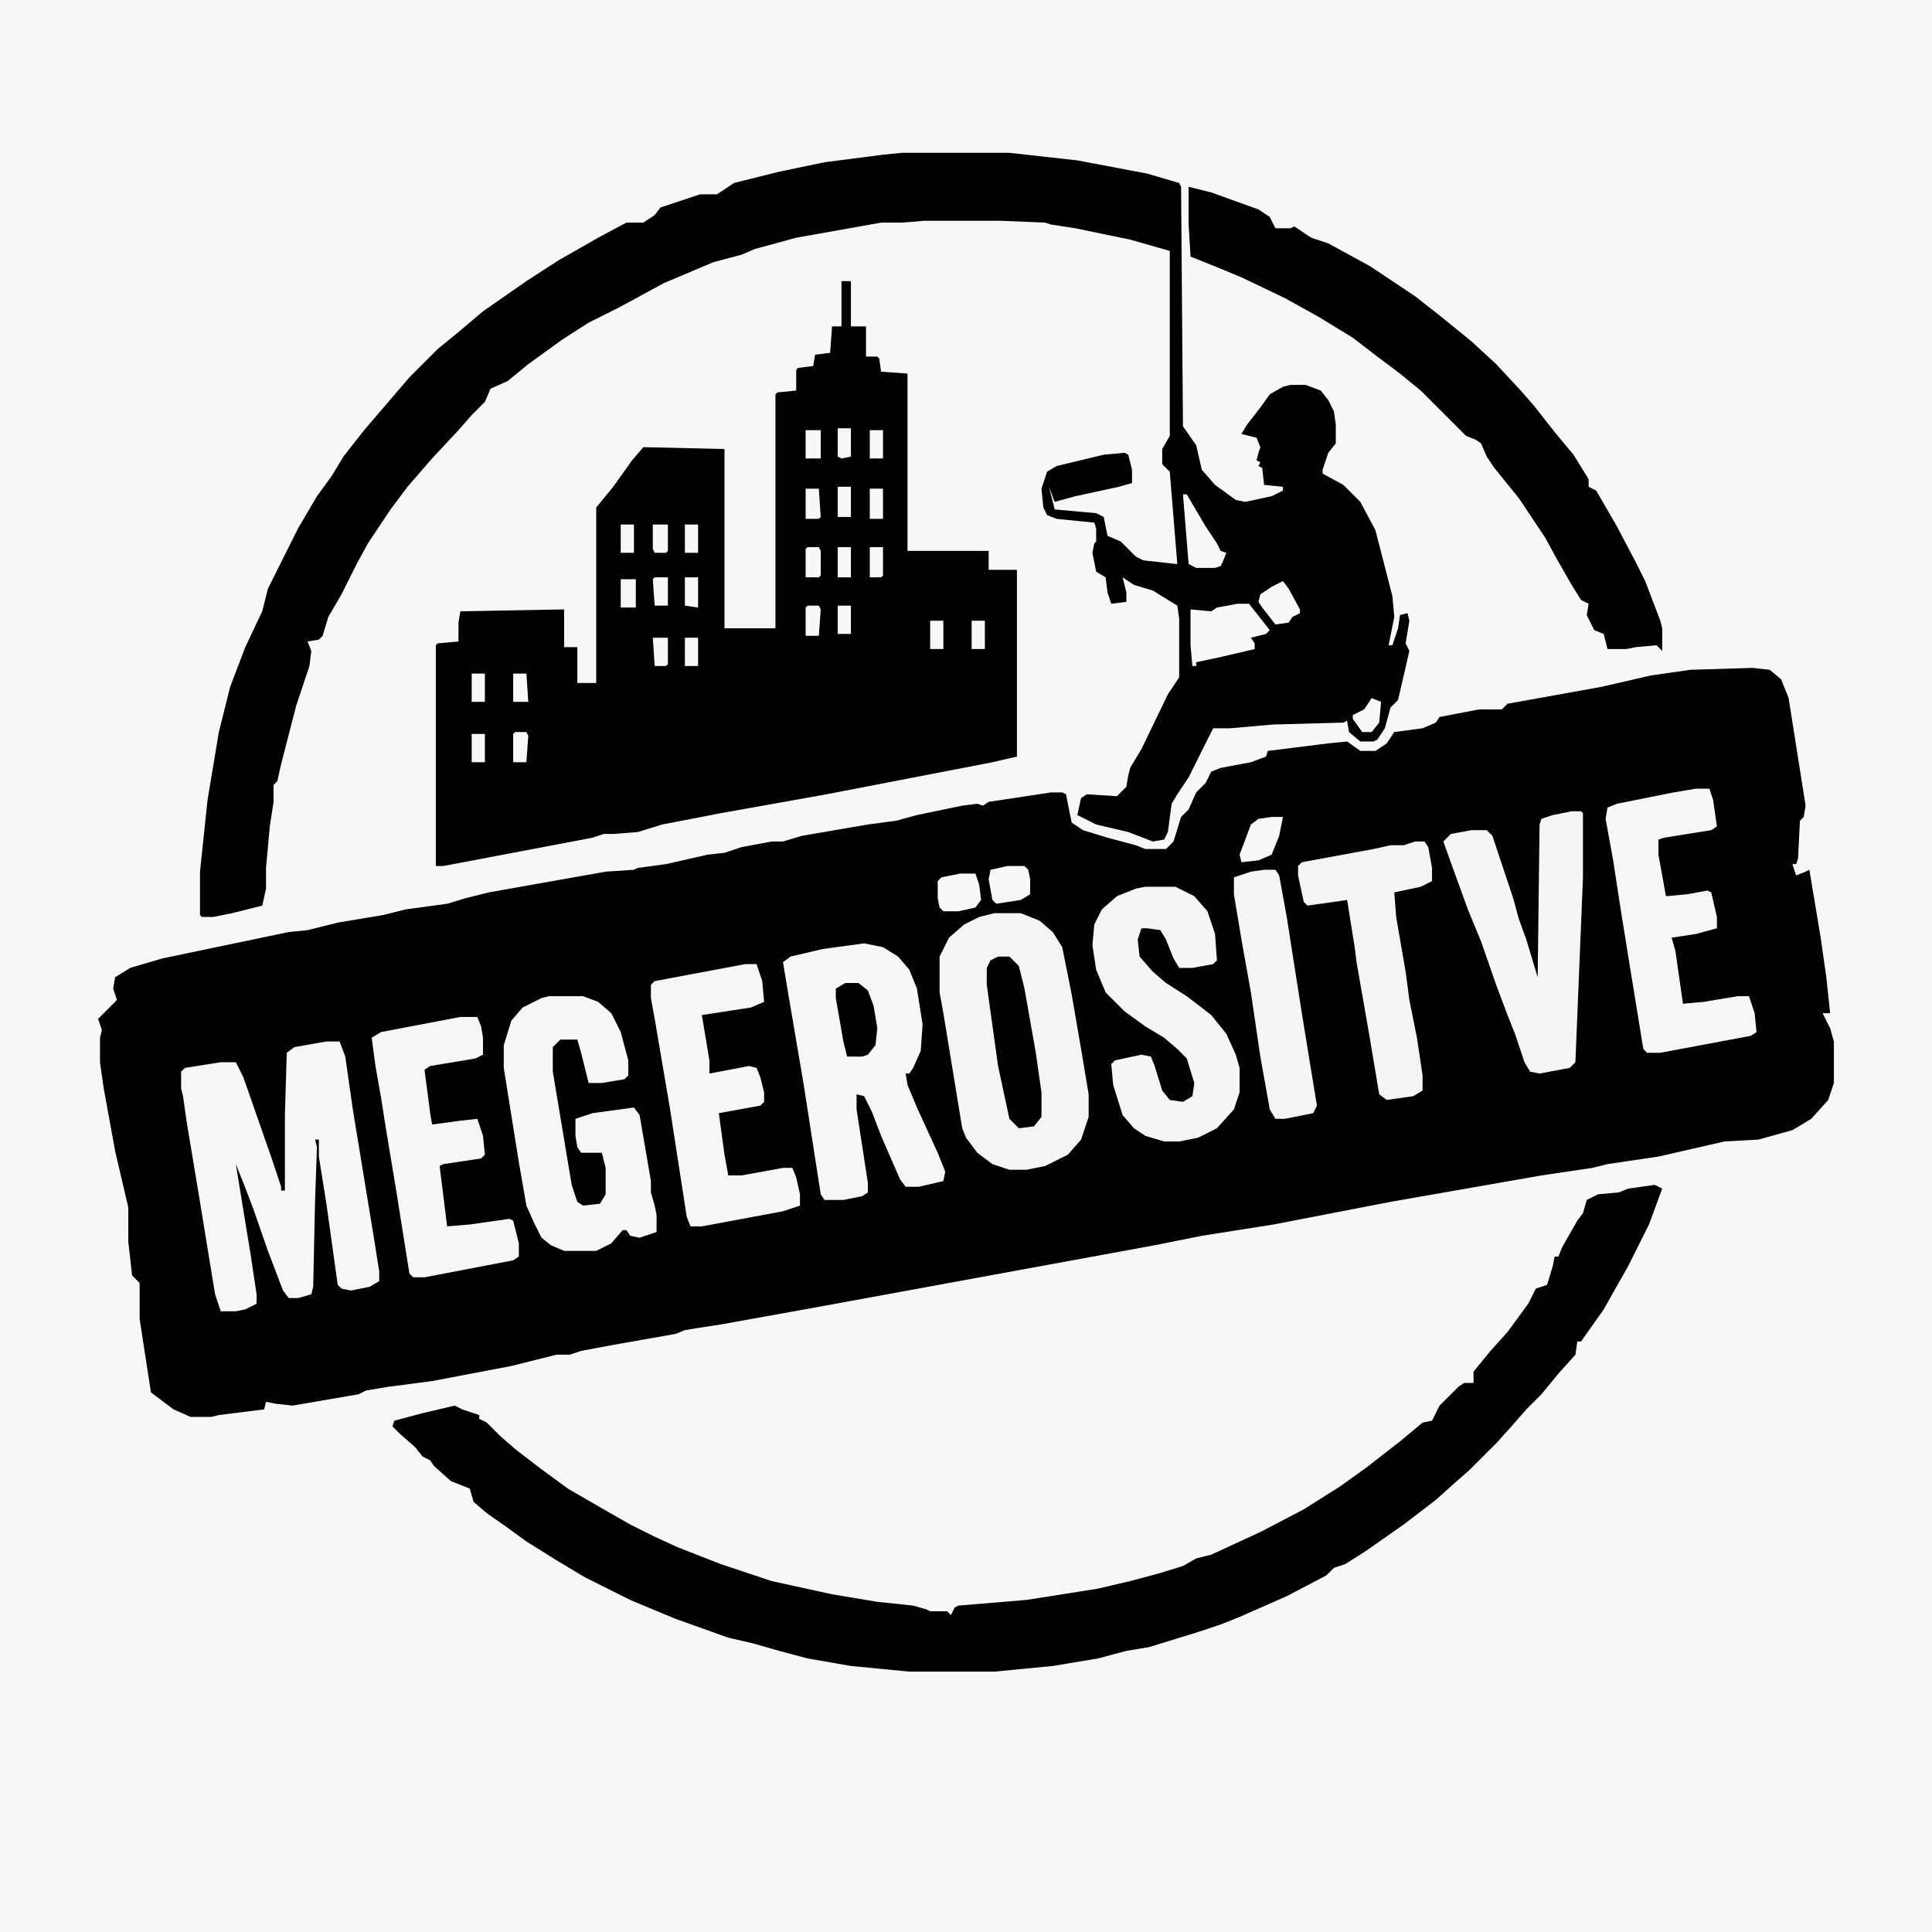 <?xml version="1.0" encoding="UTF-8"?>
<svg version="1.1" viewBox="0 0 1024 1024" width="1024" height="1024" xmlns="http://www.w3.org/2000/svg">
<path transform="translate(0)" d="m0 0h1024v1024h-1024z" fill="#F7F7F5"/>
<path transform="translate(929,354)" d="m0 0 9 1 6 5 4 10 9 57-1 6-2 2-1 20-1 3h-2l2 6 5-2 2-1 6 36 3 21 2 19h-4l4 8 2 7v22l-3 9-9 10-10 6-18 5-18 1-35 8-27 4-8 2-27 4-80 14-62 12-38 6-25 5-180 33-50 9-13 2-6 1-5 2-34 6-16 3-6 2h-7l-24 6-42 8-23 3-12 2-4 2-35 6-9-1-5-1-1 4-24 3-4 1h-11l-9-4-12-9-6-39v-19l-4-4-2-18v-18l-7-30-6-33-2-14v-13l1-4-2-6 10-10-2-6 1-6 8-5 17-5 67-14 10-1 16-4 24-4 12-3 22-3 10-3 12-3 62-11 15-1 2-1 15-2 22-5 9-1 9-3 16-3h6l10-3 35-6 15-2 11-3 24-5 8-1 3 1 3-2 33-5h6l2 1 3 15 6 4 13 4 15 4 5 2h11l4-4 4-13 4-4 4-9 5-5 3-6 5-2 16-3 8-3 1-3 32-4 10-1 7 5h8l6-4 4-6 15-2 7-3 2-3 21-4h12l3-3 50-9 26-6 21-3z"/>
<path transform="translate(446,149)" d="m0 0h5v24h8v16h6l1 1 1 7 14 1v94h43v10h15v99l-13 3-88 17-56 10-31 6-13 4-13 1h-5l-6 2-79 15h-4v-117l1-1 11-1v-10l1-6 55-1v20h7v19h10v-93l9-11 10-14 6-7 43 1v95h27v-124l1-1 10-1v-11l1-1 8-1 1-6 8-1 1-14h5z"/>
<path transform="translate(478,81)" d="m0 0h57l36 4 37 7 17 5 1 2 1 127 7 10 3 13 7 8 11 8 5 1 14-3 6-3v-2l-10-1-1-9-2-1 1-2-2-1 1-4 1-3-2-5-8-2 3-5 7-9 5-7 7-4 4-1h8l8 3 4 5 3 6 1 7v10l-4 5-3 9v2l11 6 9 9 8 15 9 35 1 11-3 15h2l3-9 1-7 4-1 1 4-2 12 2 4-6 26-4 4-3 11-4 6-2 1h-7l-6-5-1-6-2 1-37 1-23 2h-9l-13 26-6 9-3 5-2 15-2 4-6 1-13-5-17-4-10-5 2-9 3-2 16 1 5-5 1-6 1-4 6-10 14-29 6-9v-31l-1-7-13-8-10-3-6-4 2 8v5l-8 1-2-6-1-8-5-3-2-10 1-5 1-1v-7l-1-3-20-2-5-2-2-4-1-10 3-9 5-3 25-6 11-1 2 1 2 8v7l-7 2-23 5-11 3-3-8 3 12 22 2 4 2 2 10 7 3 8 8 4 2 18 2-4-49-4-4v-8l4-7v-98l-21-6-29-6-13-2-3-1-24-1h-40l-12 1h-11l-45 8-22 6-7 3-15 4-26 11-24 13-16 8-14 9-18 13-11 9-9 4-3 7-7 7-7 8-14 15-13 15-9 12-12 18-6 11-8 16-7 12-3 10-2 2-6 1 2 5-1 8-7 21-8 31-2 9-2 2v9l-2 13-2 22v11l-2 9-16 4-10 2h-6l-1-1v-23l4-38 6-36 6-24 8-21 9-19 3-12 16-32 10-17 8-11 6-10 11-14 24-28 15-15 11-9 13-11 23-16 17-11 21-12 15-8h9l6-4 3-4 21-7h9l9-6 24-6 24-5 31-4z"/>
<path transform="translate(877,628)" d="m0 0 4 2-7 19-11 22-13 23-12 17h-2l-1 7-9 10-9 11-8 8-7 8-9 10-14 14-8 7-10 9-17 13-20 14-11 7-6 2-4 4-21 11-25 11-10 4-12 4-26 8-12 2-15 4-24 4-31 3h-45l-31-3-23-4-15-4-14-4-13-3-28-10-24-10-24-12-15-9-16-10-11-8-10-7-7-6-2-7-10-4-9-8-2-3-4-2-4-5-8-7-4-4 1-3 15-4 17-4 4 2 9 3v2l4 2 7 7 8 7 13 10 15 11 19 11 14 8 12 6 13 6 23 9 27 9 32 7 24 4 19 2 7 2 2 1h9l2 2 2-4 2-1 36-3 38-6 17-4 15-4 13-4 7-4 8-2 26-12 23-12 19-12 14-10 18-14 12-10 5-1 4-8 10-10 3-2h5v-6l9-11 9-10 11-15 4-8 6-2 3-10 1-5h2l2-5 8-14 3-4 2-7 6-3 11-1 5-2z"/>
<path transform="translate(630,99)" d="m0 0 12 3 25 9 6 4 3 6h8l2-1 9 6 9 3 22 12 24 16 14 11 16 13 13 12 13 14 7 8 11 14 10 12 8 13v4l4 2 11 19 10 19 5 10 8 21 1 4v12l-3-3-11 1-5 1h-10l-2-8-5-2-4-8 1-6-4-2-5-8-8-14-6-11-14-21-13-16-4-6-3-7-3-2-5-2-24-24-11-9-12-9-13-10-18-11-18-10-23-11-12-5-15-6-1-17z"/>
<path transform="translate(173,552)" d="m0 0h7l3 8 4 28 11 67 3 19v5l-5 3-10 2-5-1-2-2-6-43-4-25v-9h-2l1 4-1 28-1 46-1 4-7 2h-5l-3-4-8-21-8-23-5-13-4-10 8 49 3 20v5l-6 3-5 1h-8l-3-9-9-55-6-36-2-14-1-4v-9l2-2 19-3h8l4 8 15 43 5 15v2h2v-40l1-33 4-3z" fill="#F6F6F4"/>
<path transform="translate(527,484)" d="m0 0h14l10 4 7 6 5 8 5 25 5 29 4 24v12l-4 12-7 8-12 6-10 2h-9l-9-3-8-6-6-8-2-5-10-61-2-11v-19l5-10 8-7 8-4z" fill="#F4F4F3"/>
<path transform="translate(458,500)" d="m0 0 10 2 8 5 6 7 4 10 3 19-1 14-4 9-2 3h-2l1 6 5 12 11 24 4 10-1 5-13 3h-7l-3-4-10-23-5-13-4-8-4-1v8l6 39v5l-3 2-10 2h-10l-2-3-9-58-8-47-3-18 4-3 17-4z" fill="#F6F6F4"/>
<path transform="translate(291,528)" d="m0 0h18l8 3 7 6 5 10 4 15v8l-2 2-12 2h-7l-4-16-2-7h-9l-4 4v13l10 60 3 9 3 2 9-1 3-5v-14l-2-8h-11l-2-3-1-6v-9l9-3 22-3 3 4 6 35v6l2 7 1 5v9l-9 3-5-1-2-3h-2l-6 7-8 4h-17l-7-3-5-4-4-8-4-9-4-23-8-50v-12l4-13 6-7 10-5z" fill="#F6F6F4"/>
<path transform="translate(607,470)" d="m0 0h16l10 5 7 8 4 12 1 14-2 2-11 2h-7l-3-5-4-10-3-5-7-1h-3l-2 6 1 9 7 8 7 6 11 7 13 10 8 10 5 11 2 7v13l-3 9-9 10-10 5-10 2h-8l-10-3-6-4-6-7-5-16-1-11 2-2 14-3 5 1 2 5 4 13 4 5 7 1 5-3 1-7-4-13-5-5-7-6-10-6-11-8-10-10-5-12-2-13 1-11 4-8 8-7 10-4z" fill="#F5F5F3"/>
<path transform="translate(833,430)" d="m0 0h5l1 1v34l-4 98-3 3-16 3-5-1-3-5-5-15-4-10-6-16-8-23-7-17-8-22-5-14 4-4 11-2h8l3 3 11 33 3 11 4 11 6 20 1-81 1-3 6-2z" fill="#F5F5F3"/>
<path transform="translate(395,511)" d="m0 0h6l3 9 1 11-7 3-26 4 4 24v7l21-4 4 1 2 5 2 8v5l-2 2-22 4 3 22 2 11h7l22-4h5l2 5 2 9v6l-9 3-43 8h-6l-2-5-9-58-8-47-2-11v-7l2-2z" fill="#F6F6F4"/>
<path transform="translate(899,418)" d="m0 0h7l2 6 2 14-3 2-25 4-3 1v8l4 22 11-1 11-2 2 1 3 13v6l-11 3-13 2 2 7 4 28 11-1 18-3h6l3 9 1 10-3 2-48 9h-7l-2-2-7-43-5-31-4-26-4-22 1-6 5-2 30-6z" fill="#F6F6F4"/>
<path transform="translate(244,539)" d="m0 0h9l2 5 1 6v9l-4 2-24 4-3 2 3 23 1 6 15-2 9-1 3 9 1 10-2 2-20 3-2 1 4 32 12-1 21-3 2 1 3 12v7l-3 2-47 9h-6l-2-2-7-44-5-30-3-19-3-17-2-15 5-3z" fill="#F6F6F4"/>
<path transform="translate(750,446)" d="m0 0h5l2 3 2 11v7l-6 3-14 3 1 13 5 29 2 15 4 20 3 20v8l-5 3-14 2-4-3-5-30-7-40-1-8-4-25-21 3-2-2-3-14v-5l2-2 38-7 9-2h7z" fill="#F4F4F2"/>
<path transform="translate(670,461)" d="m0 0h6l2 3 4 22 8 51 7 43 1 6-2 4-15 3h-5l-3-5-5-28-5-34-5-28-4-24v-9l9-3z" fill="#F4F4F2"/>
<path transform="translate(529,507)" d="m0 0h6l5 5 3 12 6 34 3 21v13l-4 5-8 1-5-5-6-28-6-43v-9l2-4z"/>
<path transform="translate(656,320)" d="m0 0h6l11 14-2 2-8 2 2 3v3l-17 4-14 3v2h-2l-1-11v-19l11 1 3-2z" fill="#F8F8F6"/>
<path transform="translate(448,521)" d="m0 0h7l5 4 3 8 2 12-1 9-4 5-3 1h-8l-2-8-4-23v-5z"/>
<path transform="translate(627,262)" d="m0 0h2l10 17 6 9 2 4 3 1-2 5-1 2-3 1h-10l-4-2z" fill="#F8F8F6"/>
<path transform="translate(509,463)" d="m0 0h8l2 6 1 8-3 4-9 2h-8l-2-2-1-5v-9l2-2z" fill="#F8F8F6"/>
<path transform="translate(534,459)" d="m0 0h9l2 2 1 5v8l-5 3-13 2-2-2-2-11 1-5z" fill="#F8F8F6"/>
<path transform="translate(674,433)" d="m0 0h6l-2 10-4 10-7 3-9 1-1-4 6-16 4-3z" fill="#F8F8F6"/>
<path transform="translate(680,308)" d="m0 0 3 4 6 11v2l-4 2-2 3-7 1-7-9-2-3 1-4 6-4z" fill="#F8F8F6"/>
<path transform="translate(727,370)" d="m0 0 5 2-1 11-4 5h-5l-5-7v-2l6-3z" fill="#F8F8F6"/>
<path transform="translate(427,228)" d="m0 0h8v15h-8z" fill="#F8F8F6"/>
<path transform="translate(428,290)" d="m0 0h6l1 2v13l-1 1h-7v-15z" fill="#F8F8F6"/>
<path transform="translate(427,259)" d="m0 0h7l1 15-1 1h-7z" fill="#F8F8F6"/>
<path transform="translate(444,290)" d="m0 0h7v16h-7z" fill="#F8F8F6"/>
<path transform="translate(461,259)" d="m0 0h7v16h-7z" fill="#F8F8F6"/>
<path transform="translate(444,258)" d="m0 0h7v16h-7z" fill="#F8F8F6"/>
<path transform="translate(461,290)" d="m0 0h7v15l-1 1h-6z" fill="#F8F8F6"/>
<path transform="translate(428,321)" d="m0 0h6l1 2-1 14h-7v-15z" fill="#F8F8F6"/>
<path transform="translate(273,388)" d="m0 0h6l1 2-1 14h-7v-15z" fill="#F8F8F6"/>
<path transform="translate(272,357)" d="m0 0h7l1 15h-8z" fill="#F8F8F6"/>
<path transform="translate(329,307)" d="m0 0h8v15h-8z" fill="#F8F8F6"/>
<path transform="translate(444,227)" d="m0 0h7v15l-5 1-2-1z" fill="#F8F8F6"/>
<path transform="translate(363,306)" d="m0 0h7v16l-7-1z" fill="#F8F8F6"/>
<path transform="translate(347,306)" d="m0 0h7v15h-7l-1-14z" fill="#F8F8F6"/>
<path transform="translate(346,278)" d="m0 0h8v14l-1 1h-6l-1-2z" fill="#F8F8F6"/>
<path transform="translate(250,389)" d="m0 0h7v15h-7z" fill="#F8F8F6"/>
<path transform="translate(250,357)" d="m0 0h7v15h-7z" fill="#F8F8F6"/>
<path transform="translate(363,338)" d="m0 0h7v15h-7z" fill="#F8F8F6"/>
<path transform="translate(346,338)" d="m0 0h8v14l-1 1h-6z" fill="#F8F8F6"/>
<path transform="translate(515,329)" d="m0 0h7v15h-7z" fill="#F8F8F6"/>
<path transform="translate(493,329)" d="m0 0h7v15h-7z" fill="#F8F8F6"/>
<path transform="translate(444,321)" d="m0 0h7v15h-7z" fill="#F8F8F6"/>
<path transform="translate(363,278)" d="m0 0h7v15h-7z" fill="#F8F8F6"/>
<path transform="translate(329,278)" d="m0 0h7v15h-7z" fill="#F8F8F6"/>
<path transform="translate(461,228)" d="m0 0h7v15h-7z" fill="#F8F8F6"/>
</svg>
